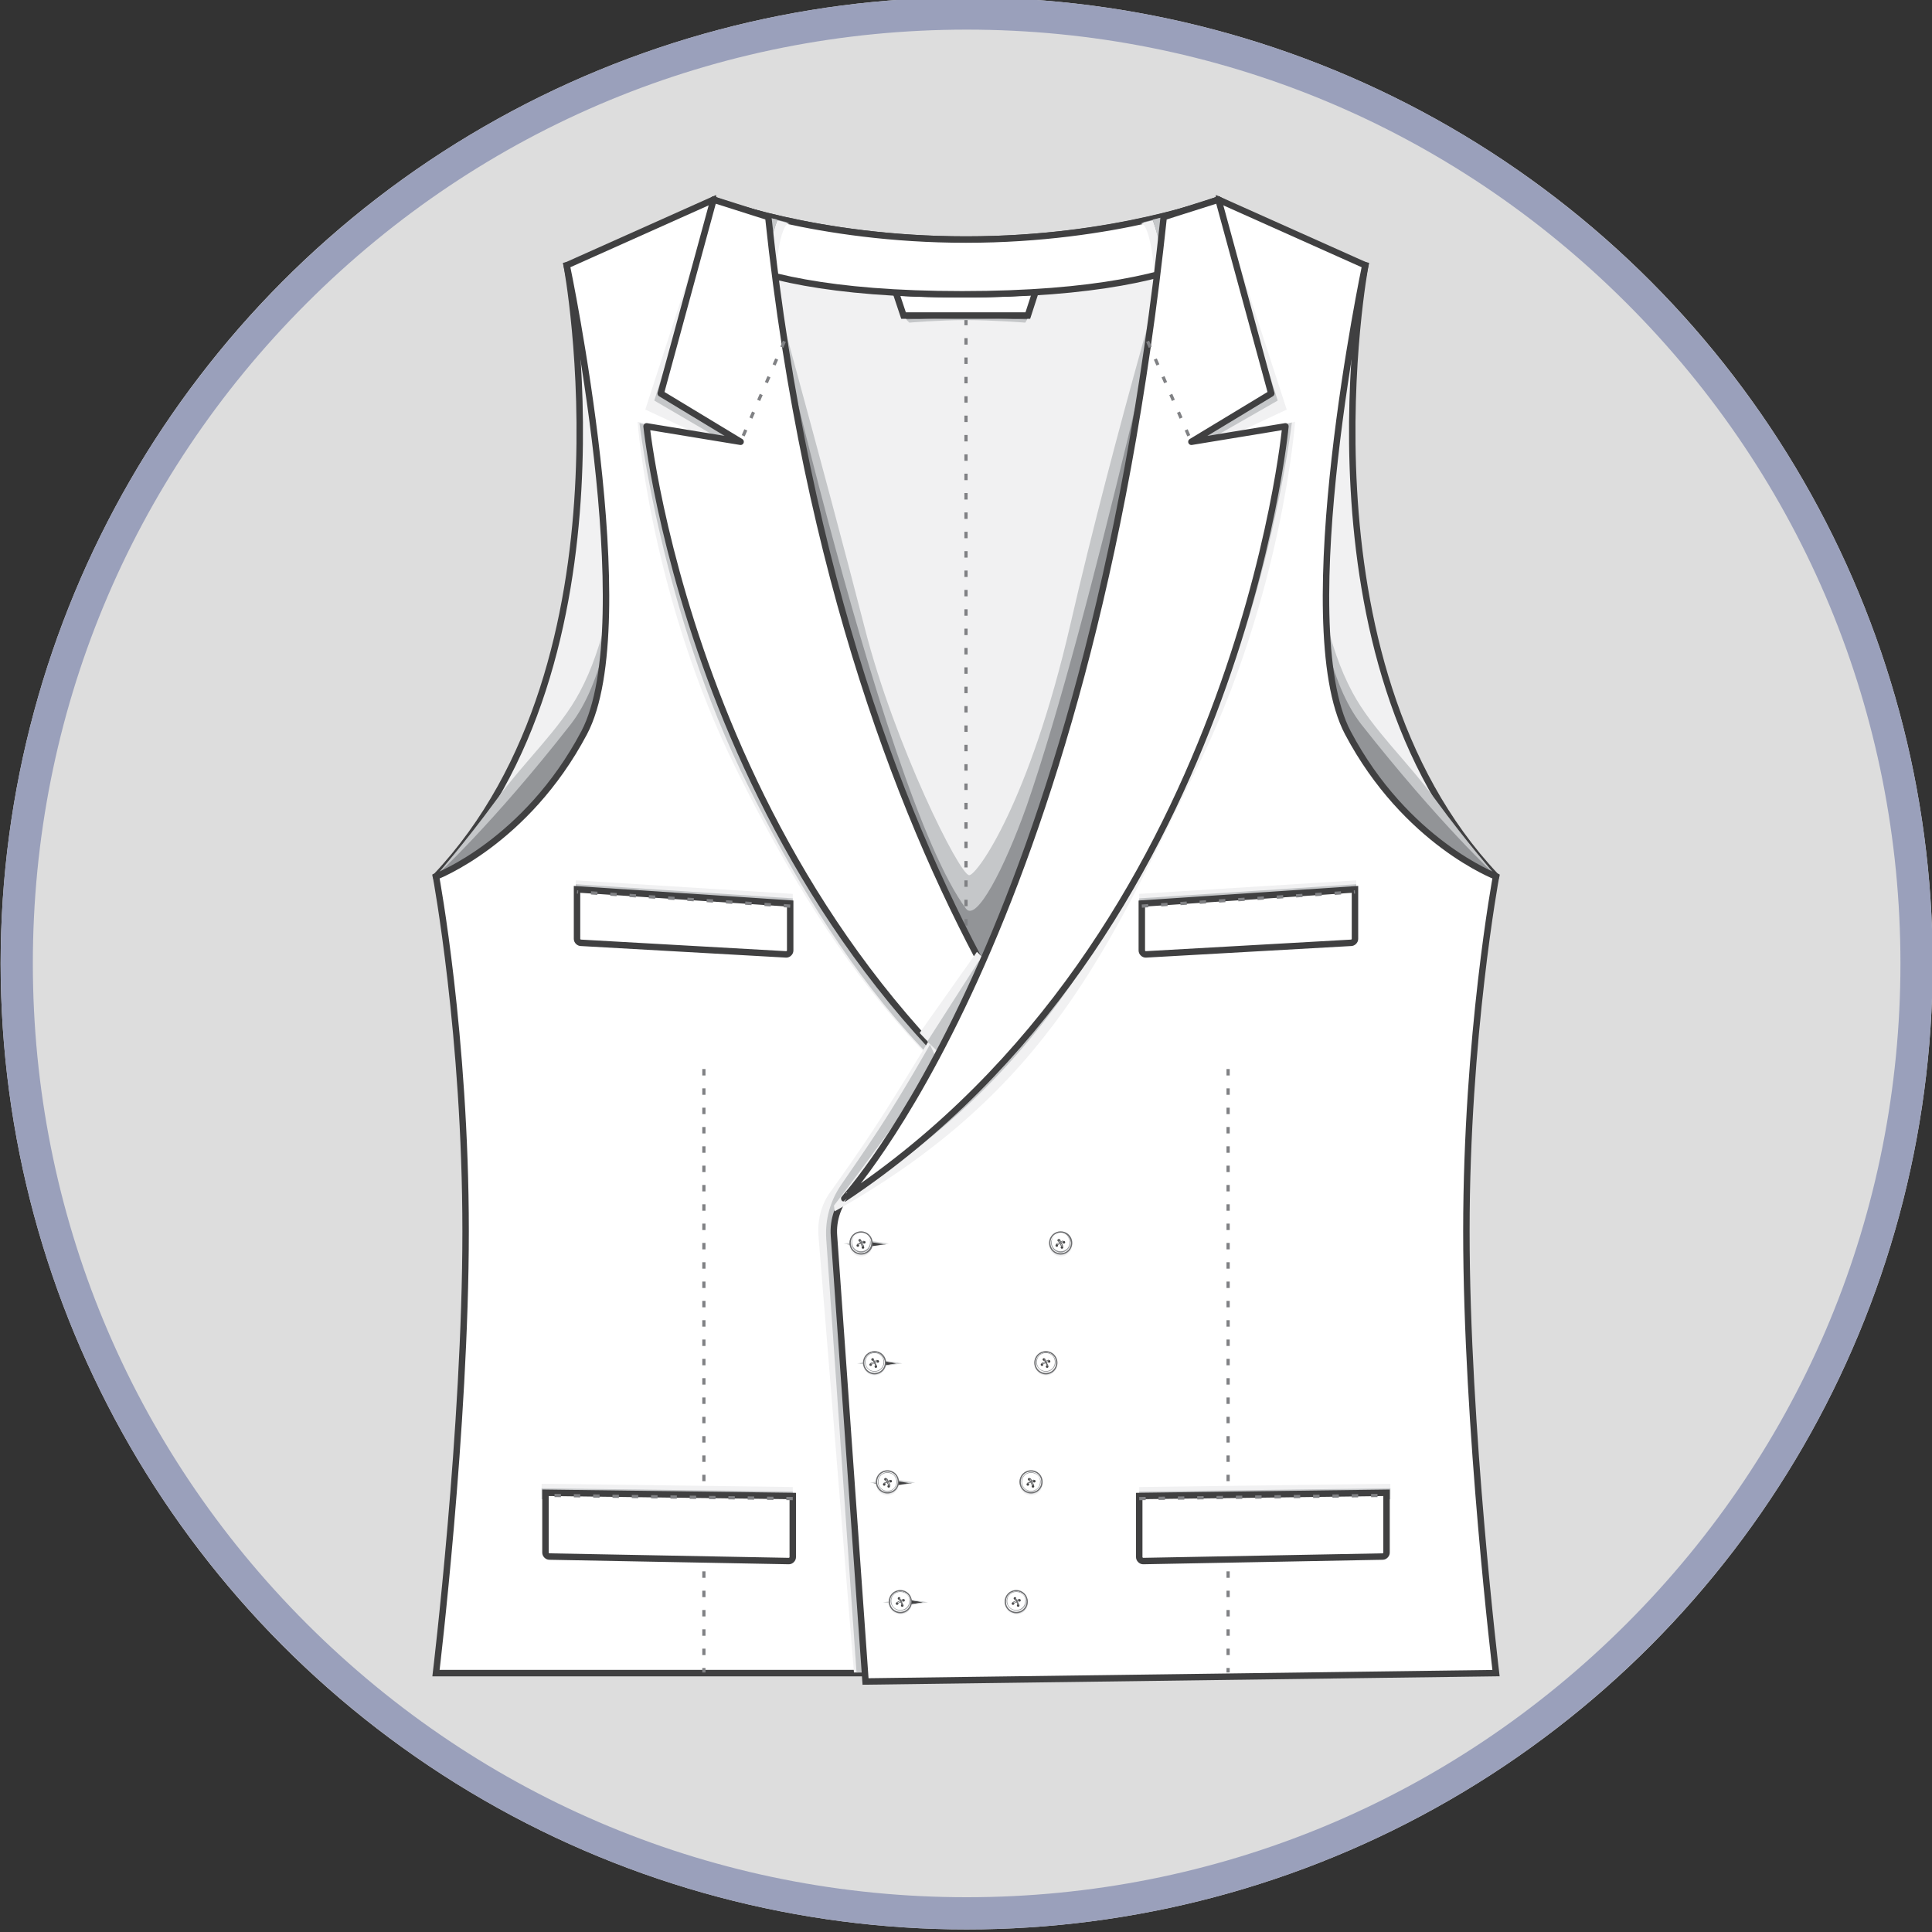 <?xml version="1.0" encoding="utf-8"?>
<!-- Generator: Adobe Illustrator 19.0.0, SVG Export Plug-In . SVG Version: 6.00 Build 0)  -->
<svg version="1.1" id="Layer_1" xmlns="http://www.w3.org/2000/svg" xmlns:xlink="http://www.w3.org/1999/xlink" x="0px" y="0px"
	 viewBox="0 0 300 300" style="enable-background:new 0 0 300 300;" xml:space="preserve">
<rect x="0" y="0" width="300" height="300" fill="#333333" stroke="none"/>
<style type="text/css">
	.st0{clip-path:url(#SVGID_2_);}
	.st1{clip-path:url(#XMLID_3_);}
	.st2{fill:#F1F1F2;stroke:#404041;stroke-linejoin:round;stroke-miterlimit:10;}
	.st3{fill:#C5C7C9;}
	.st4{fill:#929497;}
	.st5{fill:none;stroke:#808184;stroke-width:0.5;stroke-miterlimit:10;}
	.st6{fill:none;stroke:#808184;stroke-width:0.5;stroke-miterlimit:10;stroke-dasharray:1.002,2.005;}
	.st7{fill:#FFFFFF;stroke:#404041;stroke-miterlimit:10;}
	.st8{fill:#F1F1F2;}
	.st9{fill:#F1F1F2;stroke:#404041;stroke-miterlimit:10;}
	.st10{fill:none;stroke:#808184;stroke-width:0.5;stroke-miterlimit:10;stroke-dasharray:1,2;}
	.st11{fill:#FFFFFF;stroke:#404041;stroke-linejoin:round;stroke-miterlimit:10;}
	.st12{fill:#DBDCDD;}
	.st13{fill:#404041;}
	.st14{fill:#D0D2D3;}
	.st15{fill:#FFFFFF;}
	.st16{fill:#6D6E70;}
	.st17{fill:#9AA0BB;}
</style>
<g>
	<defs>
		<circle id="SVGID_1_" cx="150.1" cy="149.6" r="150"/>
	</defs>
	<use xlink:href="#SVGID_1_"  style="overflow:visible;fill:#DDDDDD;"/>
	<clipPath id="SVGID_2_">
		<use xlink:href="#SVGID_1_"  style="overflow:visible;"/>
	</clipPath>
	<g id="XMLID_4081_" class="st0">
		<defs>
			<rect id="XMLID_4118_" y="-0.4" width="300" height="300"/>
		</defs>
		<clipPath id="XMLID_3_">
			<use xlink:href="#XMLID_4118_"  style="overflow:visible;"/>
		</clipPath>
		<g class="st1">
			<path class="st2" d="M110.8,31c0,0,15.5,6.2,39.2,6.2s39.2-6.2,39.2-6.2l-9.5,146.7l-29.1,75.2l-30.8-75.7L110.8,31z"/>
			<g>
				<path class="st3" d="M116.9,32.9c0,0,11.3,40.9,17.4,64.7c4.6,18,14.7,38.3,16.2,38.3c1.2,0,9.3-11.2,15.7-38.9
					c6.9-30,17.1-64.1,17.1-64.1l4.4-1.3l-28.1,143.9l-8.9,15.4l-4.6-1.5l-3.7-12.9l-13.4-69.3L113.2,32L116.9,32.9z"/>
				<path class="st4" d="M116.9,32.9c0,0,19.7,90.3,33.1,108.2c1.6,2.1,5.9-6.1,9.4-15.9c10.2-29.4,23.8-92.2,23.8-92.2l6-1.9
					l-29.7,149.3l-9.2,23.4l-4.3-9.5l-3.7-12.9l-18.8-68.1L110.8,31L116.9,32.9z"/>
			</g>
			<g>
				<g>
					<g>
						<line class="st5" x1="150" y1="47" x2="150" y2="47.5"/>
						<line class="st6" x1="150" y1="49.5" x2="150" y2="225.9"/>
						<line class="st5" x1="150" y1="226.9" x2="150" y2="227.4"/>
					</g>
				</g>
				<path class="st4" d="M140.2,49l0.7,0.7c0,0,4.9-0.4,9.1-0.4s9.4,0.4,9.4,0.4l0.4-0.7H140.2z"/>
				<path class="st3" d="M140.7,49.6l0.5,0.5c0,0,4.7-0.4,8.8-0.4s9.2,0.4,9.2,0.4l0.3-0.5l-9.5-0.2L140.7,49.6z"/>
				<path class="st7" d="M150,45.7c-4.3,0-7.9-0.1-10.9-0.3l1.2,3.6h9.6h0.1h9.6l1.2-3.7C157.9,45.5,154.3,45.7,150,45.7z"/>
			</g>
			<path class="st7" d="M105,34c0,0,2.9,11.7,44.4,11.7S195,34,195,34l-5.8-3c0,0-15.9,6.2-39.2,6.2s-39.1-6.1-39.1-6.1L105,34z"/>
			<g>
				<path class="st4" d="M177.5,34.5c0,0,2.3,1.3,2.4,8.1l1.9-0.4l1.3-9.5C183.1,32.7,183.1,33.2,177.5,34.5z"/>
				<path class="st8" d="M179,34.2c0,0,2.7,6.9,0.3,8.5c0,0-0.6-8.1-2.2-8L179,34.2z"/>
				<path class="st3" d="M180.7,33.7c0,0,1.2,5.7-0.4,8.5c-0.3,0.5-0.6,0.1-1,0.4c0,0,2-1.7-0.3-8.5L180.7,33.7z"/>
			</g>
			<g>
				<path class="st4" d="M122.2,34.5c0,0-2.3,1.3-2.4,8.1l-1.9-0.4l-1.3-9.5C116.6,32.7,116.6,33.2,122.2,34.5z"/>
				<path class="st8" d="M120.7,34.2c0,0-2.7,6.9-0.3,8.5c0,0,0.6-8.1,2.2-8L120.7,34.2z"/>
				<path class="st3" d="M119,33.7c0,0-1.2,5.7,0.4,8.5c0.3,0.5,0.6,0.1,1,0.4c0,0-2-1.7,0.3-8.5L119,33.7z"/>
			</g>
			<g>
				<g>
					<path class="st9" d="M88,41.2c0,0,11.5,61.2-20.3,94.9l7.8,23.9l47.3-49.1l-15.4-73.6L88,41.2z"/>
					<g>
						<path class="st3" d="M96.5,69.7c0,0,1.2,23.5-6.5,37.8c-3.1,5.8-8.4,10.5-13,16.8c-4.6,6.3-9.3,11.7-9.3,11.7l11,10.1
							l24.1-10.6l3.4-74.5L96.5,69.7z"/>
						<path class="st4" d="M96.1,67.2c0,0,2.5,32.5-7.5,45.3C76.4,128.1,67.7,136,67.7,136l13.1,10.1l24.1-10.6l3.4-74.5L96.1,67.2z
							"/>
					</g>
					<path class="st7" d="M110.8,31L88,41.2c0,0,11.7,55.6,2.7,72.6s-23,22.3-23,22.3s4.6,24.7,4.6,55.1s-4.6,68.6-4.6,68.6h105
						l8.1-70.7c0,0-43.3-32.2-54.3-79C120.8,85.5,110.8,31,110.8,31z"/>
					<g>
						<line class="st10" x1="109.3" y1="166" x2="109.3" y2="259.7"/>
						<polygon class="st8" points="84.1,232.1 84.1,230.4 123.1,230.9 123.1,232.6 						"/>
						<polygon class="st3" points="84.1,232.8 84.1,231.1 123.1,231.6 123.1,233.3 						"/>
						<path class="st7" d="M84.7,231.8v9.3c0,0.3,0.3,0.6,0.6,0.6l37.2,0.7c0.3,0,0.6-0.3,0.6-0.6v-9.5L84.7,231.8z"/>
						<line class="st10" x1="123.1" y1="232.7" x2="84.7" y2="232.2"/>
						<g>
							<polygon class="st8" points="89.4,138.4 89.4,136.7 123.1,138.8 123.1,140.5 							"/>
							<polygon class="st3" points="89.4,139.1 89.4,137.3 123.1,139.5 123.1,141.2 							"/>
							<path class="st7" d="M89.6,138.1v7.7c0,0.3,0.3,0.6,0.6,0.6l31.9,1.8c0.3,0,0.6-0.3,0.6-0.6v-7.3L89.6,138.1z"/>
							<line class="st10" x1="122.7" y1="140.7" x2="89.6" y2="138.5"/>
						</g>
					</g>
					<g>
						<path class="st8" d="M110.8,31l-10.6,32.6l8.2,3.8l-9.4-1.9c0,0,2,27.1,15.4,54.1s30.1,52.7,66.3,71.3l0.2-1.9
							c0,0-45.6-47.4-51.2-68.6c-5.6-21.2-15.3-84.6-15.3-84.6L110.8,31z"/>
						<path class="st3" d="M111.4,31l-9.8,31.2l12.3,7.2l-14.6-3.7c0,0,3.4,29.3,16.8,56.2s31.2,53.3,65.3,67.2l0,0
							c0,0-45.6-47.4-51.2-68.6c-5.6-21.2-15.3-84.6-15.3-84.6L111.4,31z"/>
					</g>
					<path class="st11" d="M180.8,189.1c0,0-49.6-43.1-61.5-155.4l-8.5-2.7l-8.2,30.1l12.4,7.5l-14.6-2.4c0,0,7.9,76.8,69.1,117.5
						C176.5,188.3,180.8,189.1,180.8,189.1z"/>
					<line class="st10" x1="121.8" y1="53" x2="115" y2="68.6"/>
				</g>
				<g>
					<polygon class="st8" points="151.7,147.8 142.8,160.4 146.7,164.5 153.7,149.8 					"/>
					<polygon class="st3" points="152,149.2 144,161.7 146.7,164.8 154.7,150.6 					"/>
				</g>
				<g>
					<path class="st8" d="M127.1,192l5.5,67.7h10.1l10.8-88.6l-9.4-9.3c0,0-5.4,9-8.8,14.1c-1.9,2.9-4.5,6.6-6.3,9.1
						C127.5,187,126.9,189.5,127.1,192z"/>
					<path class="st3" d="M128.3,192.4l4.7,67.3l30.7-1.6l-6.1-67.8l-13.2-28.1c0,0-3.8,6.8-7.9,13.1c-2.1,3.2-4.3,6.4-5.9,8.7
						C128.9,186.5,128.1,189.4,128.3,192.4z"/>
				</g>
				<g>
					<path class="st9" d="M212,41.2c0,0-11.5,61.2,20.3,94.9l-7.8,23.9l-47.3-49.1l15.4-73.6L212,41.2z"/>
					<g>
						<path class="st3" d="M203.5,69.7c0,0-1.2,23.5,6.5,37.8c3.1,5.8,8.4,10.5,13,16.8c4.6,6.3,9.3,11.7,9.3,11.7l-11,10.1
							l-24.1-10.6l-3.4-74.5L203.5,69.7z"/>
						<path class="st4" d="M203.9,67.2c0,0-2.5,32.5,7.5,45.3c12.2,15.5,20.9,23.5,20.9,23.5l-13.1,10.1l-24.1-10.6l-3.4-74.5
							L203.9,67.2z"/>
					</g>
					<path class="st7" d="M189.2,31L212,41.2c0,0-11.7,55.6-2.7,72.6s23,22.3,23,22.3s-4.6,24.7-4.6,55.1s4.6,68.6,4.6,68.6
						l-97.9,1.3l-4.9-69.2c-0.2-2.5,0.7-5,2.4-6.9c8.2-8.5,32.4-36.3,41.5-74.9C179.2,85.5,189.2,31,189.2,31z"/>
					<g>
						<line class="st10" x1="190.7" y1="166" x2="190.7" y2="259.7"/>
						<polygon class="st8" points="215.9,232.1 215.9,230.4 176.9,230.9 176.9,232.6 						"/>
						<polygon class="st3" points="215.9,232.8 215.9,231.1 176.9,231.6 176.9,233.3 						"/>
						<path class="st7" d="M215.3,231.8v9.3c0,0.3-0.3,0.6-0.6,0.6l-37.2,0.7c-0.3,0-0.6-0.3-0.6-0.6v-9.5L215.3,231.8z"/>
						<line class="st10" x1="176.9" y1="232.7" x2="215.3" y2="232.2"/>
						<g>
							<polygon class="st8" points="210.6,138.4 210.6,136.7 176.9,138.8 176.9,140.5 							"/>
							<polygon class="st3" points="210.6,139.1 210.6,137.3 176.9,139.5 176.9,141.2 							"/>
							<path class="st7" d="M210.4,138.1v7.7c0,0.3-0.3,0.6-0.6,0.6l-31.9,1.8c-0.3,0-0.6-0.3-0.6-0.6v-7.3L210.4,138.1z"/>
							<line class="st10" x1="177.3" y1="140.7" x2="210.4" y2="138.5"/>
						</g>
						<g id="XMLID_6404_">
							<g id="XMLID_6419_">
								<circle class="st8" cx="133.7" cy="193.3" r="1.8"/>
							</g>
							<g id="XMLID_6418_">
								<circle class="st12" cx="133.8" cy="193.2" r="1.7"/>
							</g>
							<g id="XMLID_6417_">
								<polygon class="st13" points="137.6,193.2 134.7,192.7 131.5,193.2 134.7,193.6 								"/>
								<path class="st14" d="M134.7,193.6L134.7,193.6l-3.7-0.5l3.7-0.5l0,0l3.3,0.5L134.7,193.6z M132,193.2l2.8,0.4l2.4-0.4
									l-2.4-0.4L132,193.2z"/>
							</g>
							<g id="XMLID_6416_">
								<circle class="st15" cx="133.7" cy="193" r="1.7"/>
								<path class="st16" d="M133.7,194.8c-1,0-1.8-0.8-1.8-1.8c0-1,0.8-1.8,1.8-1.8c1,0,1.8,0.8,1.8,1.8
									C135.6,194,134.7,194.8,133.7,194.8z M133.7,191.4c-0.9,0-1.6,0.7-1.6,1.6c0,0.9,0.7,1.6,1.6,1.6s1.6-0.7,1.6-1.6
									C135.3,192.1,134.6,191.4,133.7,191.4z"/>
							</g>
							<g id="XMLID_6415_">
								<circle class="st15" cx="133.7" cy="193" r="1.5"/>
								<path class="st4" d="M133.7,194.5c-0.8,0-1.5-0.7-1.5-1.5c0-0.8,0.7-1.5,1.5-1.5s1.5,0.7,1.5,1.5
									C135.2,193.8,134.6,194.5,133.7,194.5z M133.7,191.5c-0.8,0-1.4,0.6-1.4,1.4c0,0.8,0.6,1.4,1.4,1.4s1.4-0.6,1.4-1.4
									C135.2,192.2,134.5,191.5,133.7,191.5z"/>
							</g>
							<g id="XMLID_6414_">
								<circle class="st13" cx="133.5" cy="192.6" r="0.2"/>
							</g>
							<g id="XMLID_6413_">
								<circle class="st13" cx="134" cy="193.7" r="0.2"/>
							</g>
							<g id="XMLID_6412_">
								
									<rect x="133" y="193.1" transform="matrix(0.437 0.899 -0.899 0.437 248.917 -11.474)" class="st16" width="1.2" height="0.1"/>
							</g>
							<g id="XMLID_6411_">
								
									<rect x="133.2" y="193" transform="matrix(0.437 0.899 -0.899 0.437 248.944 -11.631)" class="st16" width="1.2" height="0.1"/>
							</g>
							<g id="XMLID_6410_">
								
									<rect x="133" y="193.1" transform="matrix(0.437 0.899 -0.899 0.437 248.917 -11.474)" class="st16" width="1.2" height="0.1"/>
							</g>
							<g id="XMLID_6409_">
								
									<rect x="133.2" y="193" transform="matrix(0.437 0.899 -0.899 0.437 248.944 -11.631)" class="st16" width="1.2" height="0.1"/>
							</g>
							<g id="XMLID_6408_">
								<circle class="st13" cx="133.2" cy="193.4" r="0.2"/>
							</g>
							<g id="XMLID_6407_">
								<circle class="st13" cx="134.2" cy="192.9" r="0.2"/>
							</g>
							<g id="XMLID_6406_">
								
									<rect x="133.6" y="192.6" transform="matrix(0.437 0.899 -0.899 0.437 248.964 -11.542)" class="st16" width="0.1" height="1.2"/>
							</g>
							<g id="XMLID_6405_">
								
									<rect x="133.6" y="192.5" transform="matrix(0.437 0.899 -0.899 0.437 248.807 -11.569)" class="st16" width="0.1" height="1.2"/>
							</g>
						</g>
						<g id="XMLID_6388_">
							<g id="XMLID_6403_">
								<circle class="st8" cx="135.8" cy="211.8" r="1.8"/>
							</g>
							<g id="XMLID_6402_">
								<circle class="st12" cx="135.8" cy="211.8" r="1.7"/>
							</g>
							<g id="XMLID_6401_">
								<polygon class="st13" points="139.6,211.7 136.7,211.3 133.5,211.7 136.8,212.1 								"/>
								<path class="st14" d="M136.8,212.2L136.8,212.2l-3.7-0.5l3.7-0.5l0,0l3.3,0.5L136.8,212.2z M134,211.7l2.8,0.4l2.4-0.4
									l-2.4-0.4L134,211.7z"/>
							</g>
							<g id="XMLID_6400_">
								<circle class="st15" cx="135.8" cy="211.5" r="1.7"/>
								<path class="st16" d="M135.8,213.4c-1,0-1.8-0.8-1.8-1.8s0.8-1.8,1.8-1.8c1,0,1.8,0.8,1.8,1.8S136.8,213.4,135.8,213.4z
									 M135.8,210c-0.9,0-1.6,0.7-1.6,1.6s0.7,1.6,1.6,1.6s1.6-0.7,1.6-1.6S136.6,210,135.8,210z"/>
							</g>
							<g id="XMLID_6399_">
								<circle class="st15" cx="135.8" cy="211.5" r="1.5"/>
								<path class="st4" d="M135.8,213c-0.8,0-1.5-0.7-1.5-1.5c0-0.8,0.7-1.5,1.5-1.5s1.5,0.7,1.5,1.5
									C137.3,212.4,136.6,213,135.8,213z M135.8,210.1c-0.8,0-1.4,0.6-1.4,1.4c0,0.8,0.6,1.4,1.4,1.4s1.4-0.6,1.4-1.4
									C137.2,210.7,136.6,210.1,135.8,210.1z"/>
							</g>
							<g id="XMLID_6398_">
								<circle class="st13" cx="135.5" cy="211.1" r="0.2"/>
							</g>
							<g id="XMLID_6397_">
								<circle class="st13" cx="136" cy="212.2" r="0.2"/>
							</g>
							<g id="XMLID_6396_">
								
									<rect x="135.1" y="211.6" transform="matrix(0.437 0.899 -0.899 0.437 266.748 -2.864)" class="st16" width="1.2" height="0.1"/>
							</g>
							<g id="XMLID_6395_">
								
									<rect x="135.2" y="211.6" transform="matrix(0.437 0.899 -0.899 0.437 266.775 -3.02)" class="st16" width="1.2" height="0.1"/>
							</g>
							<g id="XMLID_6394_">
								
									<rect x="135.1" y="211.6" transform="matrix(0.437 0.899 -0.899 0.437 266.748 -2.864)" class="st16" width="1.2" height="0.1"/>
							</g>
							<g id="XMLID_6393_">
								
									<rect x="135.2" y="211.6" transform="matrix(0.437 0.899 -0.899 0.437 266.775 -3.02)" class="st16" width="1.2" height="0.1"/>
							</g>
							<g id="XMLID_6392_">
								<circle class="st13" cx="135.2" cy="211.9" r="0.2"/>
							</g>
							<g id="XMLID_6391_">
								<circle class="st13" cx="136.3" cy="211.4" r="0.2"/>
							</g>
							<g id="XMLID_6390_">
								
									<rect x="135.7" y="211.2" transform="matrix(0.437 0.899 -0.899 0.437 266.791 -2.938)" class="st16" width="0.1" height="1.2"/>
							</g>
							<g id="XMLID_6389_">
								
									<rect x="135.6" y="211" transform="matrix(0.437 0.899 -0.899 0.437 266.635 -2.965)" class="st16" width="0.1" height="1.2"/>
							</g>
						</g>
						<g id="XMLID_6372_">
							<g id="XMLID_6387_">
								<circle class="st8" cx="137.8" cy="230.4" r="1.8"/>
							</g>
							<g id="XMLID_6386_">
								<circle class="st12" cx="137.8" cy="230.3" r="1.7"/>
							</g>
							<g id="XMLID_6385_">
								<polygon class="st13" points="141.6,230.3 138.8,229.8 135.6,230.3 138.8,230.7 								"/>
								<path class="st14" d="M138.8,230.7L138.8,230.7l-3.7-0.5l3.7-0.5l0,0l3.3,0.5L138.8,230.7z M136,230.3l2.8,0.4l2.4-0.4
									l-2.4-0.4L136,230.3z"/>
							</g>
							<g id="XMLID_6384_">
								<circle class="st15" cx="137.8" cy="230.1" r="1.7"/>
								<path class="st16" d="M137.8,231.9c-1,0-1.8-0.8-1.8-1.8c0-1,0.8-1.8,1.8-1.8c1,0,1.8,0.8,1.8,1.8
									C139.6,231.1,138.8,231.9,137.8,231.9z M137.8,228.5c-0.9,0-1.6,0.7-1.6,1.6c0,0.9,0.7,1.6,1.6,1.6c0.9,0,1.6-0.7,1.6-1.6
									C139.4,229.2,138.7,228.5,137.8,228.5z"/>
							</g>
							<g id="XMLID_6383_">
								<circle class="st15" cx="137.8" cy="230.1" r="1.5"/>
								<path class="st4" d="M137.8,231.6c-0.8,0-1.5-0.7-1.5-1.5c0-0.8,0.7-1.5,1.5-1.5s1.5,0.7,1.5,1.5
									C139.3,230.9,138.6,231.6,137.8,231.6z M137.8,228.7c-0.8,0-1.4,0.6-1.4,1.4c0,0.8,0.6,1.4,1.4,1.4c0.8,0,1.4-0.6,1.4-1.4
									C139.2,229.3,138.6,228.7,137.8,228.7z"/>
							</g>
							<g id="XMLID_6382_">
								<circle class="st13" cx="137.5" cy="229.7" r="0.2"/>
							</g>
							<g id="XMLID_6381_">
								<circle class="st13" cx="138" cy="230.8" r="0.2"/>
							</g>
							<g id="XMLID_6380_">
								
									<rect x="137.1" y="230.2" transform="matrix(0.437 0.899 -0.899 0.437 284.58 5.746)" class="st16" width="1.2" height="0.1"/>
							</g>
							<g id="XMLID_6379_">
								
									<rect x="137.3" y="230.1" transform="matrix(0.437 0.899 -0.899 0.437 284.607 5.59)" class="st16" width="1.2" height="0.1"/>
							</g>
							<g id="XMLID_6378_">
								
									<rect x="137.1" y="230.2" transform="matrix(0.437 0.899 -0.899 0.437 284.58 5.746)" class="st16" width="1.2" height="0.1"/>
							</g>
							<g id="XMLID_6377_">
								
									<rect x="137.3" y="230.1" transform="matrix(0.437 0.899 -0.899 0.437 284.607 5.59)" class="st16" width="1.2" height="0.1"/>
							</g>
							<g id="XMLID_6376_">
								<circle class="st13" cx="137.3" cy="230.5" r="0.2"/>
							</g>
							<g id="XMLID_6375_">
								<circle class="st13" cx="138.3" cy="230" r="0.2"/>
							</g>
							<g id="XMLID_6374_">
								
									<rect x="137.7" y="229.7" transform="matrix(0.437 0.899 -0.899 0.437 284.619 5.666)" class="st16" width="0.1" height="1.2"/>
							</g>
							<g id="XMLID_6373_">
								
									<rect x="137.7" y="229.6" transform="matrix(0.437 0.899 -0.899 0.437 284.463 5.64)" class="st16" width="0.1" height="1.2"/>
							</g>
						</g>
						<g id="XMLID_6356_">
							<g id="XMLID_6371_">
								<circle class="st8" cx="139.8" cy="248.9" r="1.8"/>
							</g>
							<g id="XMLID_6370_">
								<circle class="st12" cx="139.9" cy="248.9" r="1.7"/>
							</g>
							<g id="XMLID_6369_">
								<polygon class="st13" points="143.7,248.8 140.8,248.4 137.6,248.8 140.8,249.2 								"/>
								<path class="st14" d="M140.8,249.3L140.8,249.3l-3.7-0.5l3.7-0.5l0,0l3.3,0.5L140.8,249.3z M138.1,248.8l2.8,0.4l2.4-0.4
									l-2.4-0.4L138.1,248.8z"/>
							</g>
							<g id="XMLID_6368_">
								<circle class="st15" cx="139.8" cy="248.6" r="1.7"/>
								<path class="st16" d="M139.8,250.5c-1,0-1.8-0.8-1.8-1.8s0.8-1.8,1.8-1.8c1,0,1.8,0.8,1.8,1.8S140.8,250.5,139.8,250.5z
									 M139.8,247.1c-0.9,0-1.6,0.7-1.6,1.6s0.7,1.6,1.6,1.6c0.9,0,1.6-0.7,1.6-1.6S140.7,247.1,139.8,247.1z"/>
							</g>
							<g id="XMLID_6367_">
								<circle class="st15" cx="139.8" cy="248.6" r="1.5"/>
								<path class="st4" d="M139.8,250.1c-0.8,0-1.5-0.7-1.5-1.5c0-0.8,0.7-1.5,1.5-1.5s1.5,0.7,1.5,1.5
									C141.3,249.5,140.7,250.1,139.8,250.1z M139.8,247.2c-0.8,0-1.4,0.6-1.4,1.4c0,0.8,0.6,1.4,1.4,1.4s1.4-0.6,1.4-1.4
									C141.3,247.8,140.6,247.2,139.8,247.2z"/>
							</g>
							<g id="XMLID_6366_">
								<circle class="st13" cx="139.6" cy="248.2" r="0.2"/>
							</g>
							<g id="XMLID_6365_">
								<circle class="st13" cx="140.1" cy="249.3" r="0.2"/>
							</g>
							<g id="XMLID_6364_">
								
									<rect x="139.2" y="248.7" transform="matrix(0.437 0.899 -0.899 0.437 302.411 14.357)" class="st16" width="1.2" height="0.1"/>
							</g>
							<g id="XMLID_6363_">
								
									<rect x="139.3" y="248.7" transform="matrix(0.437 0.899 -0.899 0.437 302.438 14.2)" class="st16" width="1.2" height="0.1"/>
							</g>
							<g id="XMLID_6362_">
								
									<rect x="139.2" y="248.7" transform="matrix(0.437 0.899 -0.899 0.437 302.411 14.357)" class="st16" width="1.2" height="0.1"/>
							</g>
							<g id="XMLID_6361_">
								
									<rect x="139.3" y="248.7" transform="matrix(0.437 0.899 -0.899 0.437 302.438 14.2)" class="st16" width="1.2" height="0.1"/>
							</g>
							<g id="XMLID_6360_">
								<circle class="st13" cx="139.3" cy="249" r="0.2"/>
							</g>
							<g id="XMLID_6359_">
								<circle class="st13" cx="140.3" cy="248.5" r="0.2"/>
							</g>
							<g id="XMLID_6358_">
								
									<rect x="139.8" y="248.3" transform="matrix(0.437 0.899 -0.899 0.437 302.447 14.271)" class="st16" width="0.1" height="1.2"/>
							</g>
							<g id="XMLID_6357_">
								
									<rect x="139.7" y="248.1" transform="matrix(0.437 0.899 -0.899 0.437 302.29 14.244)" class="st16" width="0.1" height="1.2"/>
							</g>
						</g>
						<g id="XMLID_6341_">
							<g id="XMLID_6355_">
								<circle class="st8" cx="164.7" cy="193.3" r="1.8"/>
							</g>
							<g id="XMLID_6354_">
								<circle class="st12" cx="164.7" cy="193.2" r="1.7"/>
							</g>
							<g id="XMLID_6353_">
								<circle class="st15" cx="164.7" cy="193" r="1.7"/>
								<path class="st16" d="M164.7,194.8c-1,0-1.8-0.8-1.8-1.8c0-1,0.8-1.8,1.8-1.8c1,0,1.8,0.8,1.8,1.8
									C166.5,194,165.7,194.8,164.7,194.8z M164.7,191.4c-0.9,0-1.6,0.7-1.6,1.6c0,0.9,0.7,1.6,1.6,1.6c0.9,0,1.6-0.7,1.6-1.6
									C166.2,192.1,165.5,191.4,164.7,191.4z"/>
							</g>
							<g id="XMLID_6352_">
								<circle class="st15" cx="164.7" cy="193" r="1.5"/>
								<path class="st4" d="M164.7,194.5c-0.8,0-1.5-0.7-1.5-1.5c0-0.8,0.7-1.5,1.5-1.5s1.5,0.7,1.5,1.5
									C166.2,193.8,165.5,194.5,164.7,194.5z M164.7,191.5c-0.8,0-1.4,0.6-1.4,1.4c0,0.8,0.6,1.4,1.4,1.4s1.4-0.6,1.4-1.4
									C166.1,192.2,165.5,191.5,164.7,191.5z"/>
							</g>
							<g id="XMLID_6351_">
								<circle class="st13" cx="164.4" cy="192.6" r="0.2"/>
							</g>
							<g id="XMLID_6350_">
								<circle class="st13" cx="164.9" cy="193.7" r="0.2"/>
							</g>
							<g id="XMLID_6349_">
								
									<rect x="164" y="193.1" transform="matrix(0.437 0.899 -0.899 0.437 266.33 -39.296)" class="st16" width="1.2" height="0.1"/>
							</g>
							<g id="XMLID_6348_">
								
									<rect x="164.1" y="193" transform="matrix(0.437 0.899 -0.899 0.437 266.356 -39.452)" class="st16" width="1.2" height="0.1"/>
							</g>
							<g id="XMLID_6347_">
								
									<rect x="164" y="193.1" transform="matrix(0.437 0.899 -0.899 0.437 266.33 -39.296)" class="st16" width="1.2" height="0.1"/>
							</g>
							<g id="XMLID_6346_">
								
									<rect x="164.1" y="193" transform="matrix(0.437 0.899 -0.899 0.437 266.356 -39.452)" class="st16" width="1.2" height="0.1"/>
							</g>
							<g id="XMLID_6345_">
								<circle class="st13" cx="164.1" cy="193.4" r="0.2"/>
							</g>
							<g id="XMLID_6344_">
								<circle class="st13" cx="165.2" cy="192.9" r="0.2"/>
							</g>
							<g id="XMLID_6343_">
								
									<rect x="164.6" y="192.6" transform="matrix(0.437 0.899 -0.899 0.437 266.366 -39.359)" class="st16" width="0.1" height="1.2"/>
							</g>
							<g id="XMLID_6342_">
								
									<rect x="164.5" y="192.5" transform="matrix(0.437 0.899 -0.899 0.437 266.209 -39.386)" class="st16" width="0.1" height="1.2"/>
							</g>
						</g>
						<g id="XMLID_6326_">
							<g id="XMLID_6340_">
								<circle class="st8" cx="162.4" cy="211.8" r="1.8"/>
							</g>
							<g id="XMLID_6339_">
								<circle class="st12" cx="162.4" cy="211.8" r="1.7"/>
							</g>
							<g id="XMLID_6338_">
								<circle class="st15" cx="162.4" cy="211.5" r="1.7"/>
								<path class="st16" d="M162.4,213.4c-1,0-1.8-0.8-1.8-1.8s0.8-1.8,1.8-1.8c1,0,1.8,0.8,1.8,1.8S163.4,213.4,162.4,213.4z
									 M162.4,210c-0.9,0-1.6,0.7-1.6,1.6s0.7,1.6,1.6,1.6s1.6-0.7,1.6-1.6S163.3,210,162.4,210z"/>
							</g>
							<g id="XMLID_6337_">
								<circle class="st15" cx="162.4" cy="211.5" r="1.5"/>
								<path class="st4" d="M162.4,213c-0.8,0-1.5-0.7-1.5-1.5c0-0.8,0.7-1.5,1.5-1.5s1.5,0.7,1.5,1.5
									C163.9,212.4,163.2,213,162.4,213z M162.4,210.1c-0.8,0-1.4,0.6-1.4,1.4c0,0.8,0.6,1.4,1.4,1.4s1.4-0.6,1.4-1.4
									C163.8,210.7,163.2,210.1,162.4,210.1z"/>
							</g>
							<g id="XMLID_6336_">
								<circle class="st13" cx="162.1" cy="211.1" r="0.2"/>
							</g>
							<g id="XMLID_6335_">
								<circle class="st13" cx="162.6" cy="212.2" r="0.2"/>
							</g>
							<g id="XMLID_6334_">
								
									<rect x="161.7" y="211.6" transform="matrix(0.437 0.899 -0.899 0.437 281.734 -26.808)" class="st16" width="1.2" height="0.1"/>
							</g>
							<g id="XMLID_6333_">
								
									<rect x="161.8" y="211.6" transform="matrix(0.437 0.899 -0.899 0.437 281.761 -26.965)" class="st16" width="1.2" height="0.1"/>
							</g>
							<g id="XMLID_6332_">
								
									<rect x="161.7" y="211.6" transform="matrix(0.437 0.899 -0.899 0.437 281.734 -26.808)" class="st16" width="1.2" height="0.1"/>
							</g>
							<g id="XMLID_6331_">
								
									<rect x="161.8" y="211.6" transform="matrix(0.437 0.899 -0.899 0.437 281.761 -26.965)" class="st16" width="1.2" height="0.1"/>
							</g>
							<g id="XMLID_6330_">
								<circle class="st13" cx="161.8" cy="211.9" r="0.2"/>
							</g>
							<g id="XMLID_6329_">
								<circle class="st13" cx="162.9" cy="211.4" r="0.2"/>
							</g>
							<g id="XMLID_6328_">
								
									<rect x="162.3" y="211.2" transform="matrix(0.437 0.899 -0.899 0.437 281.768 -26.878)" class="st16" width="0.1" height="1.2"/>
							</g>
							<g id="XMLID_6327_">
								
									<rect x="162.2" y="211" transform="matrix(0.437 0.899 -0.899 0.437 281.612 -26.904)" class="st16" width="0.1" height="1.2"/>
							</g>
						</g>
						<g id="XMLID_6311_">
							<g id="XMLID_6325_">
								<circle class="st8" cx="160.1" cy="230.4" r="1.8"/>
							</g>
							<g id="XMLID_6324_">
								<circle class="st12" cx="160.1" cy="230.3" r="1.7"/>
							</g>
							<g id="XMLID_6323_">
								<circle class="st15" cx="160.1" cy="230.1" r="1.7"/>
								<path class="st16" d="M160.1,231.9c-1,0-1.8-0.8-1.8-1.8c0-1,0.8-1.8,1.8-1.8c1,0,1.8,0.8,1.8,1.8
									C161.9,231.1,161.1,231.9,160.1,231.9z M160.1,228.5c-0.9,0-1.6,0.7-1.6,1.6c0,0.9,0.7,1.6,1.6,1.6s1.6-0.7,1.6-1.6
									C161.7,229.2,161,228.5,160.1,228.5z"/>
							</g>
							<g id="XMLID_6322_">
								<circle class="st15" cx="160.1" cy="230.1" r="1.5"/>
								<path class="st4" d="M160.1,231.6c-0.8,0-1.5-0.7-1.5-1.5c0-0.8,0.7-1.5,1.5-1.5s1.5,0.7,1.5,1.5
									C161.6,230.9,160.9,231.6,160.1,231.6z M160.1,228.7c-0.8,0-1.4,0.6-1.4,1.4c0,0.8,0.6,1.4,1.4,1.4s1.4-0.6,1.4-1.4
									C161.6,229.3,160.9,228.7,160.1,228.7z"/>
							</g>
							<g id="XMLID_6321_">
								<circle class="st13" cx="159.8" cy="229.7" r="0.2"/>
							</g>
							<g id="XMLID_6320_">
								<circle class="st13" cx="160.4" cy="230.8" r="0.2"/>
							</g>
							<g id="XMLID_6319_">
								
									<rect x="159.4" y="230.2" transform="matrix(0.437 0.899 -0.899 0.437 297.139 -14.32)" class="st16" width="1.2" height="0.1"/>
							</g>
							<g id="XMLID_6318_">
								
									<rect x="159.6" y="230.1" transform="matrix(0.437 0.899 -0.899 0.437 297.165 -14.477)" class="st16" width="1.2" height="0.1"/>
							</g>
							<g id="XMLID_6317_">
								
									<rect x="159.4" y="230.2" transform="matrix(0.437 0.899 -0.899 0.437 297.139 -14.32)" class="st16" width="1.2" height="0.1"/>
							</g>
							<g id="XMLID_6316_">
								
									<rect x="159.6" y="230.1" transform="matrix(0.437 0.899 -0.899 0.437 297.165 -14.477)" class="st16" width="1.2" height="0.1"/>
							</g>
							<g id="XMLID_6315_">
								<circle class="st13" cx="159.6" cy="230.5" r="0.2"/>
							</g>
							<g id="XMLID_6314_">
								<circle class="st13" cx="160.6" cy="230" r="0.2"/>
							</g>
							<g id="XMLID_6313_">
								
									<rect x="160" y="229.7" transform="matrix(0.437 0.899 -0.899 0.437 297.17 -14.396)" class="st16" width="0.1" height="1.2"/>
							</g>
							<g id="XMLID_6312_">
								
									<rect x="160" y="229.6" transform="matrix(0.437 0.899 -0.899 0.437 297.014 -14.423)" class="st16" width="0.1" height="1.2"/>
							</g>
						</g>
						<g id="XMLID_6296_">
							<g id="XMLID_6310_">
								<circle class="st8" cx="157.8" cy="248.9" r="1.8"/>
							</g>
							<g id="XMLID_6309_">
								<circle class="st12" cx="157.9" cy="248.9" r="1.7"/>
							</g>
							<g id="XMLID_6308_">
								<circle class="st15" cx="157.8" cy="248.6" r="1.7"/>
								<path class="st16" d="M157.8,250.5c-1,0-1.8-0.8-1.8-1.8s0.8-1.8,1.8-1.8c1,0,1.8,0.8,1.8,1.8S158.8,250.5,157.8,250.5z
									 M157.8,247.1c-0.9,0-1.6,0.7-1.6,1.6s0.7,1.6,1.6,1.6c0.9,0,1.6-0.7,1.6-1.6S158.7,247.1,157.8,247.1z"/>
							</g>
							<g id="XMLID_6307_">
								<circle class="st15" cx="157.8" cy="248.6" r="1.5"/>
								<path class="st4" d="M157.8,250.1c-0.8,0-1.5-0.7-1.5-1.5c0-0.8,0.7-1.5,1.5-1.5s1.5,0.7,1.5,1.5
									C159.3,249.5,158.7,250.1,157.8,250.1z M157.8,247.2c-0.8,0-1.4,0.6-1.4,1.4c0,0.8,0.6,1.4,1.4,1.4s1.4-0.6,1.4-1.4
									C159.3,247.8,158.6,247.2,157.8,247.2z"/>
							</g>
							<g id="XMLID_6306_">
								<circle class="st13" cx="157.6" cy="248.2" r="0.2"/>
							</g>
							<g id="XMLID_6305_">
								<circle class="st13" cx="158.1" cy="249.3" r="0.2"/>
							</g>
							<g id="XMLID_6304_">
								
									<rect x="157.2" y="248.7" transform="matrix(0.437 0.899 -0.899 0.437 312.543 -1.832)" class="st16" width="1.2" height="0.1"/>
							</g>
							<g id="XMLID_6303_">
								
									<rect x="157.3" y="248.7" transform="matrix(0.437 0.899 -0.899 0.437 312.57 -1.989)" class="st16" width="1.2" height="0.1"/>
							</g>
							<g id="XMLID_6302_">
								
									<rect x="157.2" y="248.7" transform="matrix(0.437 0.899 -0.899 0.437 312.543 -1.832)" class="st16" width="1.2" height="0.1"/>
							</g>
							<g id="XMLID_6301_">
								
									<rect x="157.3" y="248.7" transform="matrix(0.437 0.899 -0.899 0.437 312.57 -1.989)" class="st16" width="1.2" height="0.1"/>
							</g>
							<g id="XMLID_6300_">
								<circle class="st13" cx="157.3" cy="249" r="0.2"/>
							</g>
							<g id="XMLID_6299_">
								<circle class="st13" cx="158.3" cy="248.5" r="0.2"/>
							</g>
							<g id="XMLID_6298_">
								
									<rect x="157.8" y="248.3" transform="matrix(0.437 0.899 -0.899 0.437 312.573 -1.915)" class="st16" width="0.1" height="1.2"/>
							</g>
							<g id="XMLID_6297_">
								
									<rect x="157.7" y="248.1" transform="matrix(0.437 0.899 -0.899 0.437 312.416 -1.942)" class="st16" width="0.1" height="1.2"/>
							</g>
						</g>
					</g>
					<g>
						<path class="st8" d="M189.2,31l10.6,32.6l-8.1,3.8l9.4-1.9c0,0-2,27.1-15.4,54.1c-13.4,27-22.6,49.7-56.1,68.5l-0.1-0.9
							c0,0,35.2-45.6,40.8-66.8c5.6-21.2,15.3-84.6,15.3-84.6L189.2,31z"/>
						<path class="st3" d="M188.6,31l9.8,31.2L186,69.3l14.6-3.7c0,0-3.4,29.3-16.8,56.2c-13.4,27-24.5,46.8-53.3,64.8l0.9-0.9
							c0,0,32.7-44.2,38.3-65.3c5.6-21.2,15.3-84.6,15.3-84.6L188.6,31z"/>
					</g>
					<path class="st11" d="M180.7,33.7l8.5-2.7l8.2,30.1L185,68.6l14.6-2.4c0,0-7.3,79.2-68.5,119.9
						C131,186.1,168.8,145.9,180.7,33.7z"/>
					<line class="st10" x1="178.2" y1="53" x2="185" y2="68.6"/>
				</g>
			</g>
		</g>
	</g>
	<g id="XMLID_1_" class="st0">
		<defs>
			<rect id="XMLID_4932_" x="-13.5" width="327.1" height="300"/>
		</defs>
		<clipPath id="XMLID_4_">
			<use xlink:href="#XMLID_4932_"  style="overflow:visible;"/>
		</clipPath>
	</g>
	<g class="st0">
		<path class="st17" d="M150.1,4.6c38.7,0,75.1,15.1,102.5,42.5c27.4,27.4,42.5,63.8,42.5,102.5s-15.1,75.1-42.5,102.5
			c-27.4,27.4-63.8,42.5-102.5,42.5S75,279.5,47.6,252.1C20.2,224.7,5.1,188.3,5.1,149.6S20.2,74.5,47.6,47.1
			C75,19.7,111.4,4.6,150.1,4.6 M150.1-0.4c-82.8,0-150,67.2-150,150s67.2,150,150,150s150-67.2,150-150S232.9-0.4,150.1-0.4
			L150.1-0.4z"/>
	</g>
</g>
</svg>
